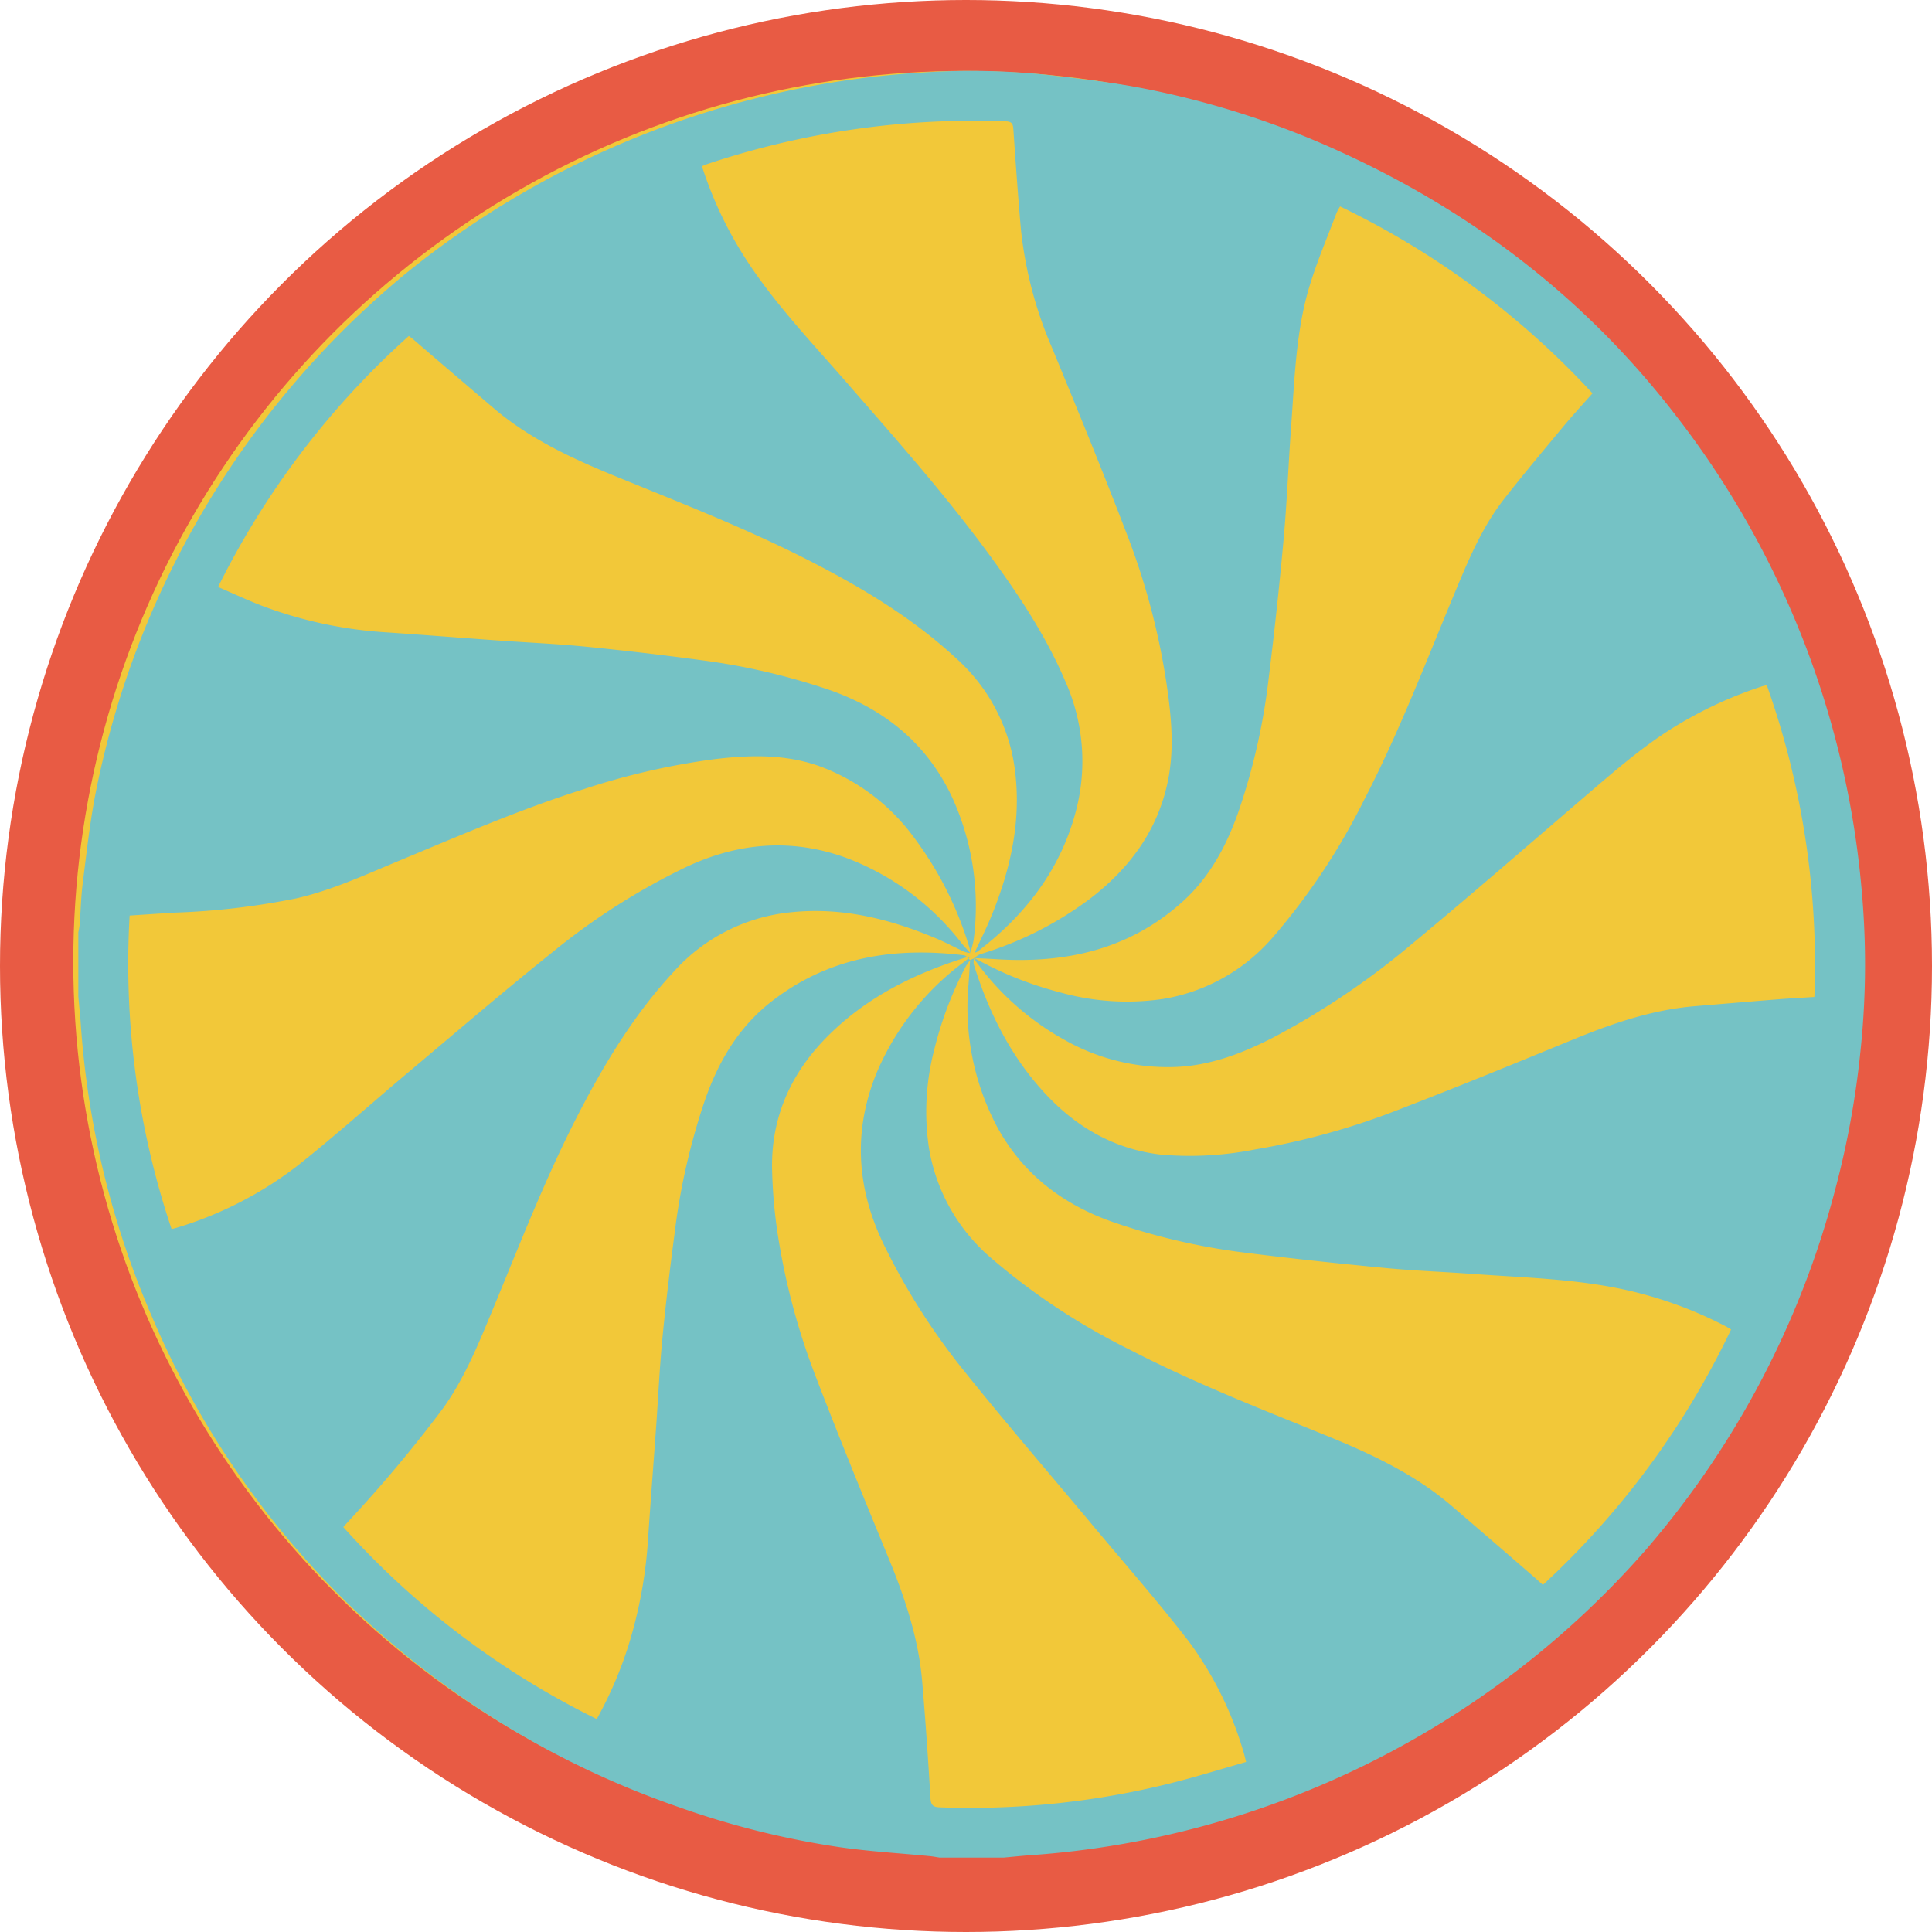 <svg xmlns="http://www.w3.org/2000/svg" width="314.804" height="314.804" viewBox="0 0 314.804 314.804"><g transform="translate(-201.531 -57.567)"><circle cx="157.402" cy="157.402" r="157.402" transform="translate(201.531 57.567)" fill="#e85b44"/><circle cx="145.169" cy="145.169" r="145.169" transform="translate(213.473 69.123)" fill="#f2c839"/><path d="M214.294,219.923V209.461a11.428,11.428,0,0,0,.218-1.206c.17-2.264.214-4.542.5-6.79.629-4.942,1.162-9.911,2.12-14.793A146.778,146.778,0,0,1,267.327,102.4a147.812,147.812,0,0,1,84.1-32.992,118.979,118.979,0,0,1,21.443.432c4.985.593,9.988,1.161,14.91,2.118a143.223,143.223,0,0,1,32.353,10.426c21.561,9.868,39.855,23.94,54.361,42.746a146.964,146.964,0,0,1,30.4,77.646,133.749,133.749,0,0,1-.216,26.093,143.757,143.757,0,0,1-4.129,22.588,146.523,146.523,0,0,1-30.881,58.685,146.965,146.965,0,0,1-100.189,49.716c-1.467.1-2.929.259-4.394.391H354.619c-.52-.079-1.037-.182-1.56-.234-4.925-.482-9.879-.764-14.772-1.473a139.3,139.3,0,0,1-25.98-6.458,145.372,145.372,0,0,1-53.255-32.435,143.211,143.211,0,0,1-32.528-47A144.762,144.762,0,0,1,214.7,224.527C214.6,222.99,214.43,221.457,214.294,219.923Zm145.973-6.272a57.989,57.989,0,0,0,13.838,5.571,40.389,40.389,0,0,0,16.864,1.126A30.049,30.049,0,0,0,409,210.215a106.98,106.98,0,0,0,14.831-22.366c5.561-10.717,9.869-21.984,14.5-33.11,2.295-5.519,4.543-11.08,8.261-15.839,3.148-4.029,6.439-7.946,9.707-11.879,1.5-1.8,3.091-3.519,4.718-5.363A136.4,136.4,0,0,0,419.887,91.2a9.011,9.011,0,0,0-.577,1.06c-1.5,4-3.2,7.938-4.429,12.02-2.2,7.341-2.4,14.991-2.956,22.571-.448,6.156-.677,12.33-1.229,18.475q-1.028,11.412-2.448,22.787a103.231,103.231,0,0,1-5,21.944c-1.954,5.49-4.661,10.505-9.063,14.463-8.711,7.832-19.128,10.08-30.466,9.334-1.15-.075-2.3-.114-3.454-.169a4.282,4.282,0,0,1,.963-.629,57.547,57.547,0,0,0,18.111-9.2c6.328-4.909,10.849-11.034,12.491-19.028,1.062-5.168.577-10.338-.163-15.479a114.773,114.773,0,0,0-6.469-24.608c-3.907-10.23-8.073-20.363-12.239-30.491a65.823,65.823,0,0,1-5.067-19.206c-.489-5.47-.863-10.95-1.242-16.429-.06-.865-.254-1.243-1.227-1.279a137.345,137.345,0,0,0-48.464,6.9c-.345.114-.678.264-1.052.412a63.94,63.94,0,0,0,8.179,16.671c4.484,6.554,9.942,12.314,15.141,18.282,8.037,9.228,16.174,18.372,23.426,28.25,4.821,6.567,9.325,13.325,12.525,20.873a31.9,31.9,0,0,1,1.493,21.627c-2.617,9.343-8.322,16.522-15.931,22.321a1.3,1.3,0,0,1-.391.11c.972-2.12,1.976-4.108,2.81-6.165,3.011-7.418,4.742-15.055,3.8-23.132a29.379,29.379,0,0,0-9.614-18.638c-6.892-6.391-14.837-11.212-23.131-15.511-10.385-5.381-21.269-9.629-32.079-14.038-7.172-2.926-14.178-6.122-20.142-11.2q-6.577-5.6-13.125-11.237c-.221-.189-.462-.353-.722-.55a136.226,136.226,0,0,0-31.08,40.9c2.468,1.064,4.73,2.123,7.053,3.025a69.5,69.5,0,0,0,20.558,4.378c6.043.415,12.083.889,18.124,1.32,4.721.338,9.454.536,14.161,1q9.481.939,18.928,2.215a107.784,107.784,0,0,1,20.6,4.776c9.012,3.1,15.913,8.629,20.065,17.3a42.587,42.587,0,0,1,3.631,23.453,14.519,14.519,0,0,1-.584,2.192,3.829,3.829,0,0,0-.076-.77,56.886,56.886,0,0,0-8.982-17.953A33.274,33.274,0,0,0,335.03,182.4c-5.62-1.985-11.38-1.821-17.164-1.121a116.572,116.572,0,0,0-21.166,4.859c-10.385,3.289-20.366,7.62-30.408,11.794-5.4,2.247-10.74,4.711-16.474,6.016a119.781,119.781,0,0,1-19.7,2.321c-2.451.144-4.9.314-7.464.48a135.749,135.749,0,0,0,6.836,51.084c.4-.1.655-.157.9-.236a61.024,61.024,0,0,0,19.6-10.072c6.113-4.841,11.921-10.065,17.895-15.084,7.916-6.65,15.759-13.394,23.829-19.853a109.527,109.527,0,0,1,21.5-13.689c8.463-4.008,17.124-4.782,25.985-1.63a42.716,42.716,0,0,1,19.045,14.027c.437.543.926,1.042,1.39,1.562a4.3,4.3,0,0,1-.962-.2c-1.543-.714-3.044-1.526-4.61-2.184-7.588-3.19-15.4-5.147-23.73-4.251a29.482,29.482,0,0,0-18.984,9.635c-6.451,6.941-11.3,14.958-15.62,23.323-5.413,10.489-9.646,21.5-14.163,32.384-2.23,5.374-4.452,10.753-7.885,15.533a221.108,221.108,0,0,1-15.16,18.123c-.343.383-.688.765-1.052,1.168a136.3,136.3,0,0,0,41.3,31.287,64.859,64.859,0,0,0,5.155-11.964,73.848,73.848,0,0,0,3.222-17.693c.411-6.043.879-12.083,1.309-18.124.339-4.758.554-9.527,1.013-14.273.548-5.682,1.227-11.354,1.977-17.014a107.218,107.218,0,0,1,5.044-22.05c2.2-6.17,5.432-11.642,10.682-15.749,9.325-7.293,20.007-8.981,31.422-7.59.372.045.69.524,1.033.8a8.133,8.133,0,0,0-.694.954,59.673,59.673,0,0,0-5.2,13.74,40.072,40.072,0,0,0-.89,15.542,30,30,0,0,0,10.314,18.41,107.934,107.934,0,0,0,22.4,14.792c10.287,5.322,21.06,9.545,31.771,13.9,7.389,3,14.59,6.306,20.71,11.559q6.557,5.625,13.082,11.285c.6.514,1.178,1.042,1.82,1.61A136.367,136.367,0,0,0,483.6,274.193c-.357-.212-.578-.357-.811-.479a66.254,66.254,0,0,0-17.929-6.295c-7.676-1.506-15.486-1.7-23.255-2.269-4.8-.352-9.607-.519-14.391-.976-7.491-.715-14.977-1.506-22.442-2.448a105.949,105.949,0,0,1-21.823-5.008c-8.3-2.9-14.85-7.906-19.049-15.735a41.625,41.625,0,0,1-4.547-23.16c.091-1.276.167-2.552.251-3.829l.624-.256a2.955,2.955,0,0,0-.032.947c2.443,7.858,6.052,15.085,11.713,21.15,5.127,5.492,11.315,9.028,18.885,9.877a54.521,54.521,0,0,0,15.14-.834,117.759,117.759,0,0,0,22.692-6.194c9.838-3.772,19.588-7.774,29.336-11.776,6.39-2.623,12.87-4.831,19.809-5.4,4.489-.37,8.977-.755,13.467-1.111,1.953-.155,3.911-.253,5.933-.381a136.112,136.112,0,0,0-7.755-50.8c-.312.073-.53.108-.738.175a66.413,66.413,0,0,0-13.32,6.025c-5.591,3.272-10.431,7.521-15.32,11.711-9.375,8.037-18.679,16.16-28.186,24.038a127.057,127.057,0,0,1-22.712,15.38c-5.252,2.708-10.7,4.8-16.709,4.892a34.131,34.131,0,0,1-17.584-4.51A44.426,44.426,0,0,1,360.2,213.734l.077,0Zm44.309,131.015c-.187-.72-.281-1.163-.417-1.592a57.275,57.275,0,0,0-8.711-17.767c-4.99-6.519-10.436-12.689-15.7-19-6.965-8.346-14.077-16.573-20.878-25.051a108.484,108.484,0,0,1-13.436-21.122c-4.4-9.214-4.9-18.549-.965-27.989a43.6,43.6,0,0,1,14.174-17.856c.25-.192.489-.4.847-.693a2.077,2.077,0,0,0-.512-.034c-8.568,2.666-16.433,6.585-22.8,13.065-5.829,5.932-9,13.047-8.842,21.423a82.714,82.714,0,0,0,.987,11.064,112.246,112.246,0,0,0,6.231,23.033c3.778,9.834,7.766,19.587,11.776,29.328,2.66,6.462,4.859,13.034,5.459,20.031.544,6.338.972,12.687,1.354,19.037.072,1.189.43,1.48,1.569,1.518a135.171,135.171,0,0,0,37.633-3.944C396.412,347.1,400.423,345.845,404.576,344.666Z" fill="#75c2c5"/></g></svg>